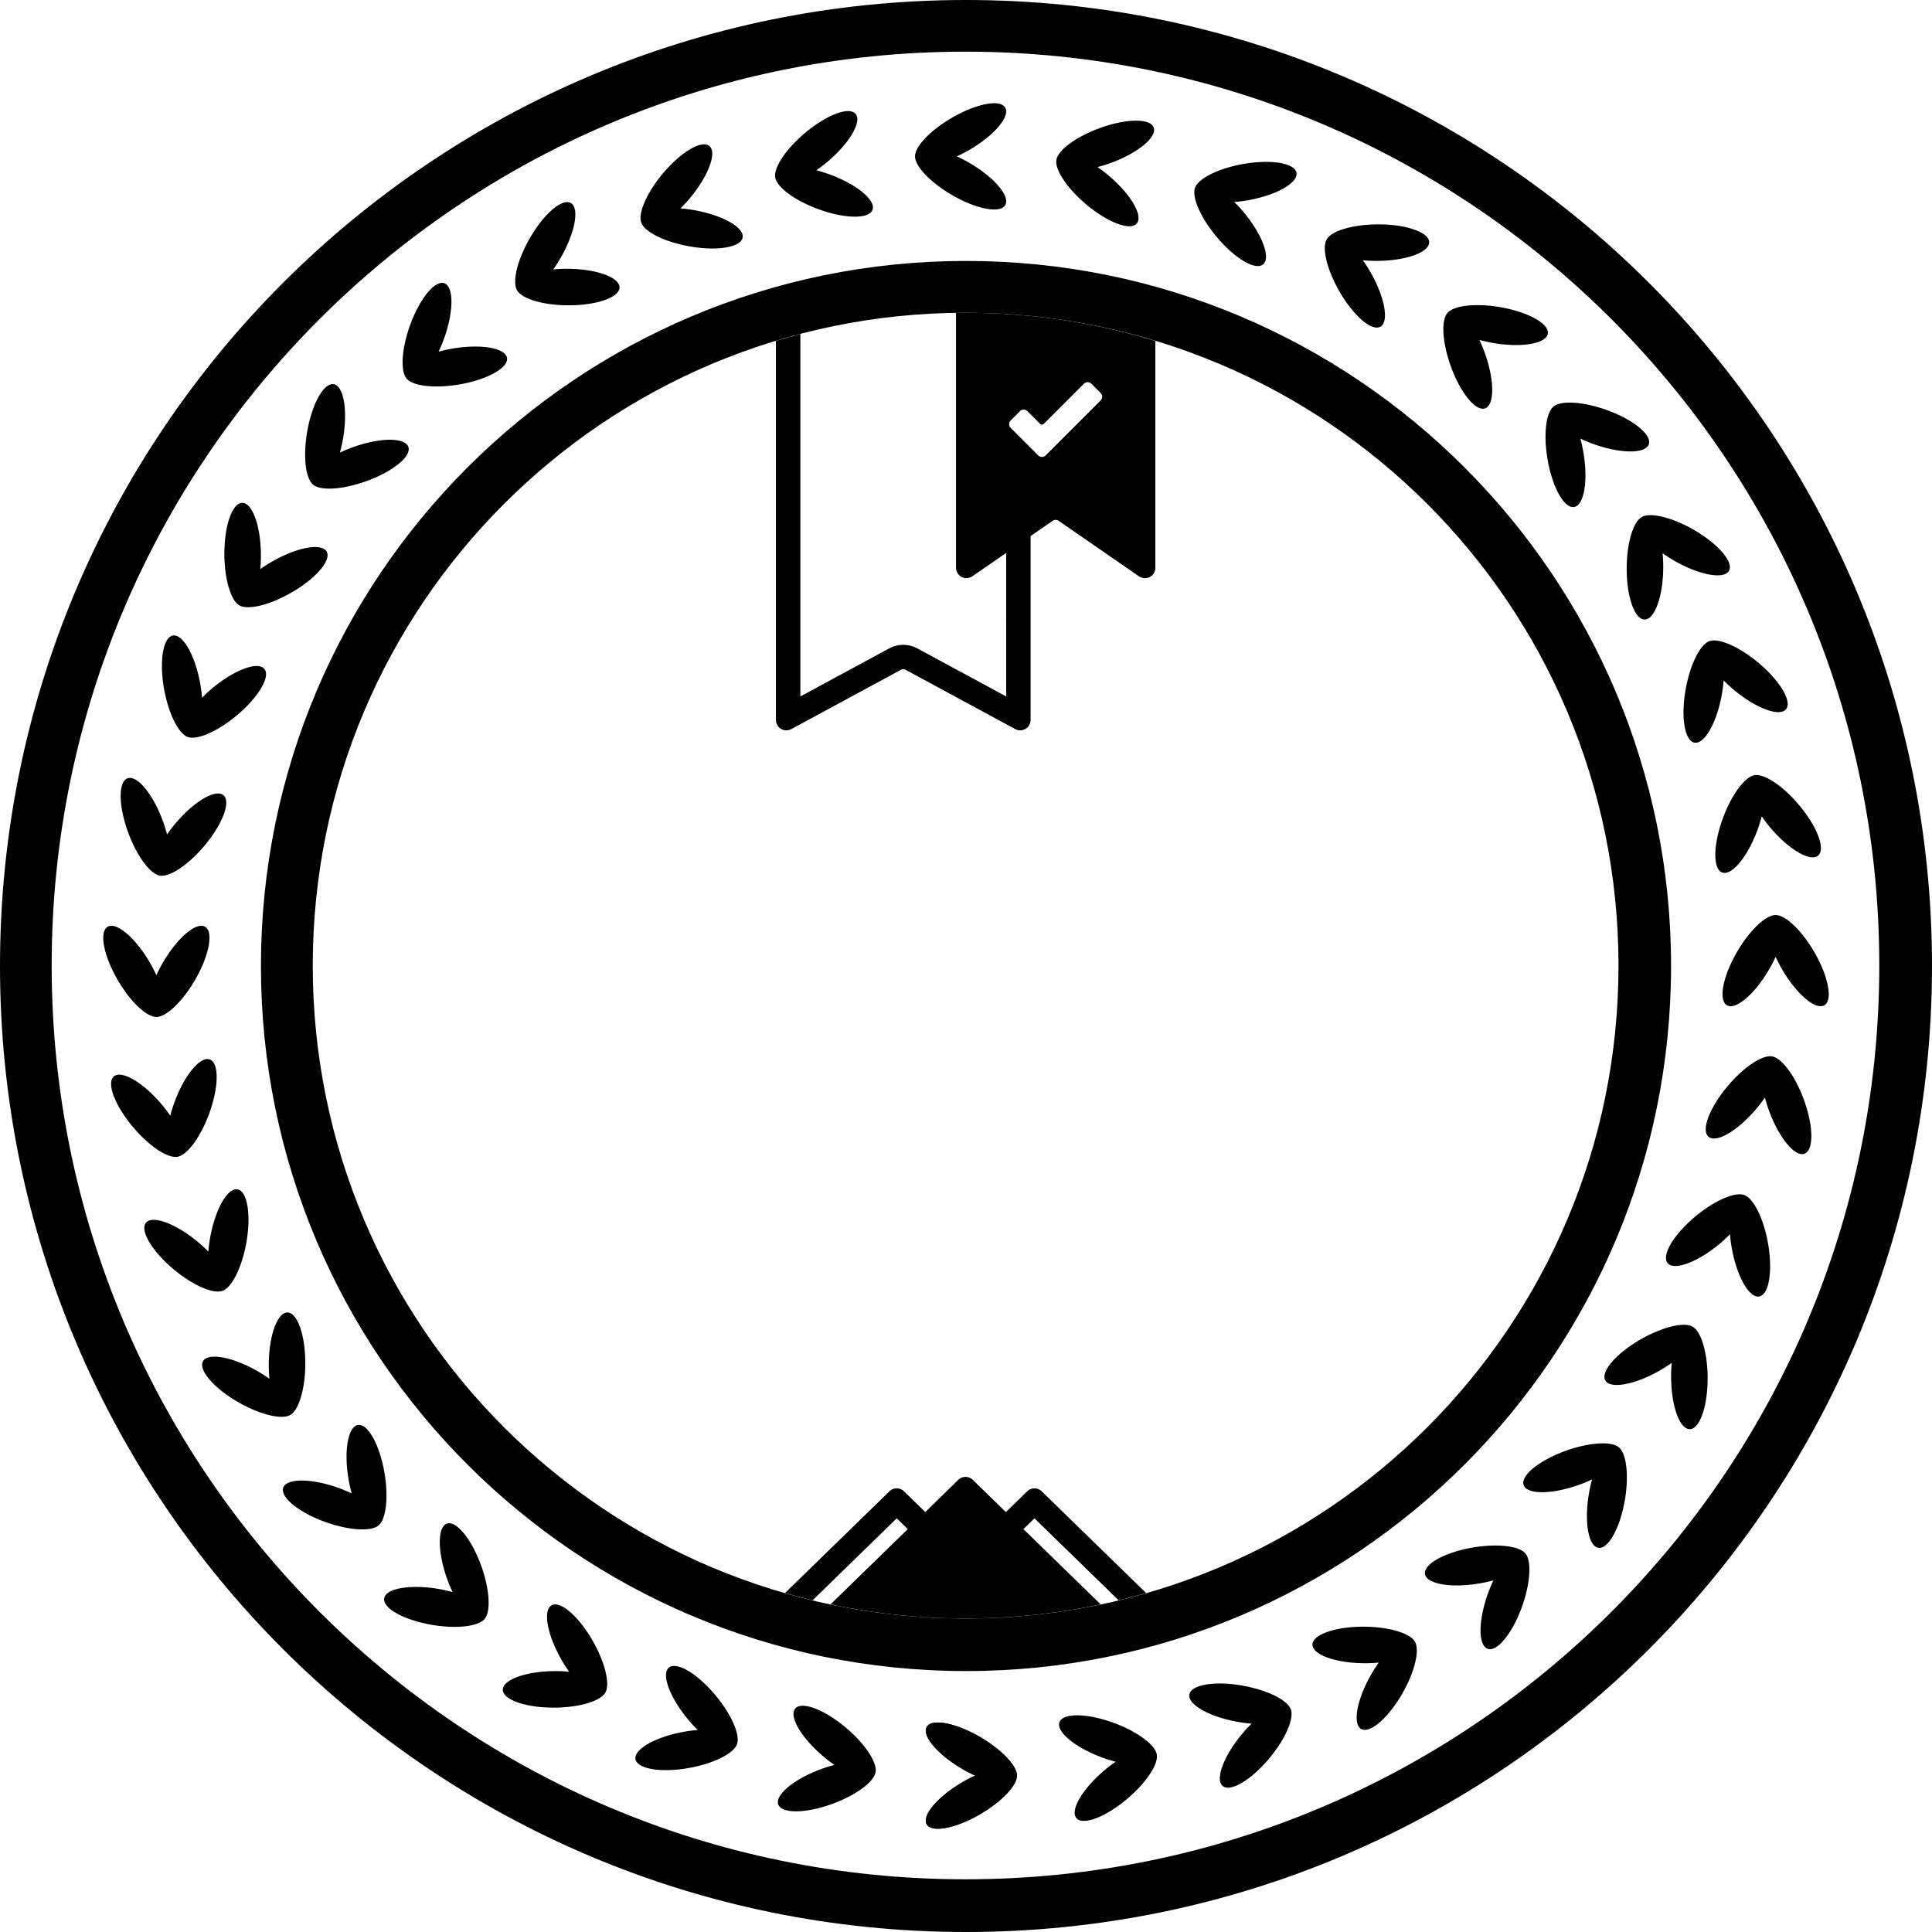 <svg id="certificate" xmlns="http://www.w3.org/2000/svg" xmlns:xlink="http://www.w3.org/1999/xlink" viewBox="0 0 1851 1851"><defs><style>.cls-1{fill:none;}.cls-2{clip-path:url(#clip-path);}</style><clipPath id="clip-path" transform="translate(5.5 5.5)"><circle class="cls-1" cx="919.64" cy="919.64" r="625.5"/></clipPath></defs><title>cert-bg-logo</title><path d="M920-5.5C408.86-5.5-5.5,408.86-5.5,920S408.86,1845.5,920,1845.5s925.5-414.36,925.5-925.5S1431.14-5.5,920-5.5ZM919.5,1795C436,1795,44,1403,44,919.5S436,44,919.5,44,1795,436,1795,919.5,1403,1795,919.5,1795Z" transform="translate(5.5 5.5)"/><path d="M920,244.5c-373.07,0-675.5,302.43-675.5,675.5S546.93,1595.5,920,1595.5s675.5-302.43,675.5-675.5S1293.07,244.5,920,244.5Zm-.36,1300.64c-345.46,0-625.5-280.05-625.5-625.5s280-625.5,625.5-625.5,625.5,280,625.5,625.5S1265.09,1545.14,919.64,1545.14Z" transform="translate(5.5 5.5)"/><path d="M934,1659c-23.6-13.86-46.71-18.34-51.6-10s10.28,26.32,33.89,40.17a135.33,135.33,0,0,0,12.51,6.51,135.33,135.33,0,0,0-12.51,6.51c-23.61,13.86-38.78,31.85-33.89,40.18s28,3.85,51.6-10c20.69-12.15,34.9-27.47,34.8-36.68C968.91,1686.47,954.7,1671.15,934,1659Z" transform="translate(5.5 5.5)"/><path d="M934,1659c-23.6-13.86-46.71-18.34-51.6-10s10.28,26.32,33.89,40.17a135.33,135.33,0,0,0,12.51,6.51,135.33,135.33,0,0,0-12.51,6.51c-23.61,13.86-38.78,31.85-33.89,40.18s28,3.85,51.6-10c20.69-12.15,34.9-27.47,34.8-36.68C968.91,1686.47,954.7,1671.15,934,1659Z" transform="translate(5.5 5.5)"/><path d="M1062.12,1645.35c-25.65-9.55-49.18-9.95-52.55-.9s14.7,24.13,40.35,33.68a135.17,135.17,0,0,0,13.45,4.24,137.62,137.62,0,0,0-11.19,8.58c-20.84,17.75-32.66,38.09-26.39,45.45s28.23-1.07,49.07-18.82c18.27-15.55,29.6-33.11,27.9-42.16C1101.26,1666.34,1084.61,1653.72,1062.12,1645.35Z" transform="translate(5.5 5.5)"/><path d="M1185.92,1609.65c-26.92-5-50.16-1.26-51.91,8.24s18.66,21.22,45.58,26.16a135.36,135.36,0,0,0,14,1.84,136.46,136.46,0,0,0-9.52,10.39c-17.45,21.1-25.55,43.19-18.1,49.35s27.62-6,45.06-27.05c15.29-18.5,23.4-37.75,20.15-46.37C1228.11,1623.52,1209.52,1614,1185.92,1609.65Z" transform="translate(5.5 5.5)"/><path d="M1301.64,1553c-27.38-.2-49.62,7.47-49.69,17.13s22.06,17.66,49.43,17.86a138.73,138.73,0,0,0,14.09-.62,133.5,133.5,0,0,0-7.58,11.89c-13.51,23.8-17.66,47-9.26,51.73s26.17-10.66,39.68-34.46c11.85-20.87,16.49-41.24,11.8-49.16C1345.59,1559.33,1325.63,1553.17,1301.64,1553Z" transform="translate(5.5 5.5)"/><path d="M1405.76,1477.11c-27,4.55-47.57,16-46,25.49s24.79,13.56,51.78,9a135.45,135.45,0,0,0,13.76-3,137.31,137.31,0,0,0-5.39,13c-9.18,25.79-9.24,49.32-.14,52.56s23.92-15,33.1-40.83c8-22.61,9.08-43.48,3.08-50.47C1450.15,1475.71,1429.42,1473.11,1405.76,1477.11Z" transform="translate(5.5 5.5)"/><path d="M1495.12,1384.29c-25.79,9.18-44.07,24-40.83,33.09s26.76,9,52.55-.13a134.94,134.94,0,0,0,13-5.4,135.61,135.61,0,0,0-3.06,13.77c-4.55,27-.53,50.17,9,51.78s20.94-19,25.5-46c4-23.66,1.39-44.39-5.73-50.23C1538.59,1375.21,1517.72,1376.25,1495.12,1384.29Z" transform="translate(5.5 5.5)"/><path d="M1567,1277.37c-23.8,13.51-39.23,31.28-34.46,39.68s27.93,4.26,51.73-9.26a133.47,133.47,0,0,0,11.89-7.57,135.65,135.65,0,0,0-.61,14.08c.19,27.37,8.19,49.5,17.85,49.43s17.33-22.31,17.13-49.68c-.18-24-6.34-44-14.37-48.48C1608.24,1260.88,1587.87,1265.52,1567,1277.37Z" transform="translate(5.5 5.5)"/><path d="M1619.23,1159.59c-21.1,17.44-33.21,37.62-27,45.06s28.25-.66,49.34-18.1a134.65,134.65,0,0,0,10.39-9.53,137.41,137.41,0,0,0,1.84,14c5,26.92,16.67,47.33,26.17,45.59s13.19-25,8.24-51.91c-4.34-23.6-13.88-42.19-22.56-45.24C1657,1136.19,1637.72,1144.3,1619.23,1159.59Z" transform="translate(5.5 5.5)"/><path d="M1650.21,1034.53c-17.75,20.84-26.17,42.81-18.81,49.07s27.7-5.55,45.45-26.39a134.24,134.24,0,0,0,8.58-11.19,136.86,136.86,0,0,0,4.23,13.45c9.55,25.65,24.63,43.72,33.69,40.35s8.65-26.9-.9-52.55c-8.37-22.49-21-39.14-30.08-40.64C1683.32,1004.93,1665.77,1016.26,1650.21,1034.53Z" transform="translate(5.5 5.5)"/><path d="M1659,906c-13.86,23.6-18.34,46.71-10,51.6s26.32-10.28,40.17-33.89a135.33,135.33,0,0,0,6.51-12.51,135.33,135.33,0,0,0,6.51,12.51c13.86,23.61,31.85,38.78,40.18,33.89s3.85-28-10-51.6c-12.15-20.69-27.47-34.9-36.68-34.8C1686.47,871.09,1671.15,885.3,1659,906Z" transform="translate(5.5 5.5)"/><path d="M1645.35,777.88c-9.55,25.65-9.95,49.18-.9,52.55s24.13-14.7,33.68-40.35a135.17,135.17,0,0,0,4.24-13.45,137.62,137.62,0,0,0,8.58,11.19c17.75,20.84,38.09,32.66,45.45,26.39s-1.07-28.23-18.82-49.07c-15.55-18.27-33.11-29.6-42.16-27.9C1666.34,738.74,1653.72,755.39,1645.35,777.88Z" transform="translate(5.5 5.5)"/><path d="M1609.65,654.08c-5,26.92-1.26,50.16,8.24,51.91s21.22-18.66,26.16-45.58a135.36,135.36,0,0,0,1.84-14,136.46,136.46,0,0,0,10.39,9.52c21.1,17.45,43.19,25.55,49.35,18.1s-6-27.62-27.05-45.06c-18.5-15.29-37.75-23.4-46.37-20.15C1623.52,611.89,1614,630.48,1609.65,654.08Z" transform="translate(5.5 5.5)"/><path d="M1553,538.36c-.2,27.38,7.47,49.62,17.13,49.69S1587.78,566,1588,538.62a138.73,138.73,0,0,0-.62-14.09,133.5,133.5,0,0,0,11.89,7.58c23.8,13.51,47,17.66,51.73,9.26s-10.66-26.17-34.46-39.68c-20.87-11.85-41.24-16.49-49.16-11.8C1559.33,494.41,1553.17,514.37,1553,538.36Z" transform="translate(5.5 5.5)"/><path d="M1477.11,434.24c4.55,27,16,47.57,25.49,46s13.56-24.79,9-51.78a135.45,135.45,0,0,0-3-13.76,137.31,137.31,0,0,0,13,5.39c25.79,9.18,49.32,9.24,52.56.14s-15-23.92-40.83-33.1c-22.61-8-43.48-9.08-50.47-3.08C1475.71,389.85,1473.11,410.58,1477.11,434.24Z" transform="translate(5.5 5.5)"/><path d="M1384.29,344.88c9.18,25.79,24,44.07,33.09,40.83s9-26.76-.13-52.55a134.94,134.94,0,0,0-5.4-13,135.61,135.61,0,0,0,13.77,3.06c27,4.55,50.17.53,51.78-9s-19-20.94-46-25.5c-23.66-4-44.39-1.39-50.23,5.73C1375.21,301.41,1376.25,322.28,1384.29,344.88Z" transform="translate(5.5 5.5)"/><path d="M1277.37,273c13.51,23.8,31.28,39.23,39.68,34.46s4.26-27.93-9.26-51.73a133.47,133.47,0,0,0-7.57-11.89,135.65,135.65,0,0,0,14.08.61c27.37-.19,49.5-8.19,49.43-17.85s-22.31-17.33-49.68-17.13c-24,.18-44,6.34-48.48,14.37C1260.88,231.76,1265.52,252.13,1277.37,273Z" transform="translate(5.5 5.5)"/><path d="M1159.59,220.77c17.44,21.1,37.62,33.21,45.06,27s-.66-28.25-18.1-49.34a134.65,134.65,0,0,0-9.53-10.39,137.41,137.41,0,0,0,14-1.84c26.92-4.95,47.33-16.67,45.59-26.17s-25-13.19-51.91-8.24c-23.6,4.34-42.19,13.88-45.24,22.56C1136.19,183,1144.3,202.28,1159.59,220.77Z" transform="translate(5.5 5.5)"/><path d="M1034.53,189.79c20.84,17.75,42.81,26.17,49.07,18.81s-5.55-27.7-26.39-45.45a134.24,134.24,0,0,0-11.19-8.58,136.86,136.86,0,0,0,13.45-4.23c25.65-9.55,43.72-24.63,40.35-33.69s-26.9-8.65-52.55.9c-22.49,8.37-39.14,21-40.64,30.08C1004.93,156.68,1016.26,174.23,1034.53,189.79Z" transform="translate(5.5 5.5)"/><path d="M906,181c23.6,13.86,46.71,18.34,51.6,10s-10.28-26.32-33.89-40.17a135.33,135.33,0,0,0-12.51-6.51,135.33,135.33,0,0,0,12.51-6.51C947.31,124,962.48,106,957.59,97.63s-28-3.85-51.6,10c-20.69,12.15-34.9,27.47-34.8,36.68C871.09,153.53,885.3,168.85,906,181Z" transform="translate(5.5 5.5)"/><path d="M777.88,194.65c25.65,9.55,49.18,9.95,52.55.9s-14.7-24.13-40.35-33.68a135.17,135.17,0,0,0-13.45-4.24,137.62,137.62,0,0,0,11.19-8.58c20.84-17.75,32.66-38.09,26.39-45.45s-28.23,1.07-49.07,18.82c-18.27,15.55-29.6,33.11-27.9,42.16C738.74,173.66,755.39,186.28,777.88,194.65Z" transform="translate(5.5 5.5)"/><path d="M654.08,230.35c26.92,5,50.16,1.26,51.91-8.24S687.33,200.89,660.41,196a135.36,135.36,0,0,0-14-1.84A136.46,136.46,0,0,0,656,183.72c17.45-21.1,25.55-43.19,18.1-49.35s-27.62,6-45.06,27c-15.29,18.5-23.4,37.75-20.15,46.37C611.89,216.48,630.48,226,654.08,230.35Z" transform="translate(5.5 5.5)"/><path d="M538.36,287c27.38.2,49.62-7.47,49.69-17.13S566,252.22,538.62,252a138.73,138.73,0,0,0-14.09.62,133.5,133.5,0,0,0,7.58-11.89c13.51-23.8,17.66-47,9.26-51.73s-26.17,10.66-39.68,34.46c-11.85,20.87-16.49,41.24-11.8,49.16C494.41,280.67,514.37,286.83,538.36,287Z" transform="translate(5.5 5.5)"/><path d="M434.24,362.89c27-4.55,47.57-16,46-25.49s-24.79-13.56-51.78-9a135.45,135.45,0,0,0-13.76,3.05,137.31,137.31,0,0,0,5.39-13c9.18-25.79,9.24-49.32.14-52.56s-23.92,15-33.1,40.83c-8,22.61-9.08,43.48-3.08,50.47C389.85,364.29,410.58,366.89,434.24,362.89Z" transform="translate(5.5 5.5)"/><path d="M344.88,455.71c25.79-9.18,44.07-24,40.83-33.09s-26.76-9.05-52.55.13a134.94,134.94,0,0,0-13,5.4,135.61,135.61,0,0,0,3.06-13.77c4.55-27,.53-50.17-9-51.78s-20.94,19-25.5,46c-4,23.66-1.39,44.39,5.73,50.23C301.41,464.79,322.28,463.75,344.88,455.71Z" transform="translate(5.5 5.5)"/><path d="M273,562.63c23.8-13.51,39.23-31.28,34.46-39.68s-27.93-4.26-51.73,9.26a133.47,133.47,0,0,0-11.89,7.57,135.65,135.65,0,0,0,.61-14.08c-.19-27.37-8.19-49.5-17.85-49.43S209.27,498.58,209.47,526c.18,24,6.34,44,14.37,48.48C231.76,579.12,252.13,574.48,273,562.63Z" transform="translate(5.5 5.5)"/><path d="M220.77,680.41c21.1-17.44,33.21-37.62,27-45.06s-28.25.66-49.34,18.1A134.65,134.65,0,0,0,188.09,663a137.41,137.41,0,0,0-1.84-14c-4.95-26.92-16.67-47.33-26.17-45.59s-13.19,25-8.24,51.91c4.34,23.6,13.88,42.19,22.56,45.24C183,703.81,202.28,695.7,220.77,680.41Z" transform="translate(5.5 5.5)"/><path d="M189.79,805.47c17.75-20.84,26.17-42.81,18.81-49.07s-27.7,5.55-45.45,26.39A134.24,134.24,0,0,0,154.57,794a136.86,136.86,0,0,0-4.23-13.45c-9.55-25.65-24.63-43.72-33.69-40.35s-8.65,26.9.9,52.55c8.37,22.49,21,39.14,30.08,40.64C156.68,835.07,174.23,823.74,189.79,805.47Z" transform="translate(5.5 5.5)"/><path d="M181,934c13.86-23.6,18.34-46.71,10-51.6s-26.32,10.28-40.17,33.89a135.33,135.33,0,0,0-6.51,12.51,135.33,135.33,0,0,0-6.51-12.51C124,892.69,106,877.52,97.63,882.41s-3.85,28,10,51.6c12.15,20.69,27.47,34.9,36.68,34.8C153.53,968.91,168.85,954.7,181,934Z" transform="translate(5.5 5.5)"/><path d="M194.65,1062.12c9.55-25.65,9.95-49.18.9-52.55s-24.13,14.7-33.68,40.35a135.17,135.17,0,0,0-4.24,13.45,137.62,137.62,0,0,0-8.58-11.19c-17.75-20.84-38.09-32.66-45.45-26.39s1.07,28.23,18.82,49.07c15.55,18.27,33.11,29.6,42.16,27.9C173.66,1101.26,186.28,1084.61,194.65,1062.12Z" transform="translate(5.5 5.5)"/><path d="M230.35,1185.92c5-26.92,1.26-50.16-8.24-51.91s-21.22,18.66-26.16,45.58a135.36,135.36,0,0,0-1.84,14,136.46,136.46,0,0,0-10.39-9.52c-21.1-17.45-43.19-25.55-49.35-18.1s6,27.62,27,45.06c18.5,15.29,37.75,23.4,46.37,20.15C216.48,1228.11,226,1209.52,230.35,1185.92Z" transform="translate(5.5 5.5)"/><path d="M287,1301.64c.2-27.38-7.47-49.62-17.13-49.69S252.22,1274,252,1301.38a138.73,138.73,0,0,0,.62,14.09,133.5,133.5,0,0,0-11.89-7.58c-23.8-13.51-47-17.66-51.73-9.26s10.66,26.17,34.46,39.68c20.87,11.85,41.24,16.49,49.16,11.8C280.67,1345.59,286.83,1325.63,287,1301.64Z" transform="translate(5.5 5.5)"/><path d="M362.89,1405.76c-4.55-27-16-47.57-25.49-46s-13.56,24.79-9,51.78a135.45,135.45,0,0,0,3.05,13.76,137.31,137.31,0,0,0-13-5.39c-25.79-9.18-49.32-9.24-52.56-.14s15,23.92,40.83,33.1c22.61,8,43.48,9.08,50.47,3.08C364.29,1450.15,366.89,1429.42,362.89,1405.76Z" transform="translate(5.5 5.5)"/><path d="M455.71,1495.12c-9.18-25.79-24-44.07-33.09-40.83s-9.05,26.76.13,52.55a134.94,134.94,0,0,0,5.4,13,135.61,135.61,0,0,0-13.77-3.06c-27-4.55-50.17-.53-51.78,9s19,20.94,46,25.5c23.66,4,44.39,1.39,50.23-5.73C464.79,1538.59,463.75,1517.72,455.71,1495.12Z" transform="translate(5.5 5.5)"/><path d="M562.63,1567c-13.51-23.8-31.28-39.23-39.68-34.46s-4.26,27.93,9.26,51.73a133.47,133.47,0,0,0,7.57,11.89,135.65,135.65,0,0,0-14.08-.61c-27.37.19-49.5,8.19-49.43,17.85s22.31,17.33,49.68,17.13c24-.18,44-6.34,48.48-14.37C579.12,1608.24,574.48,1587.87,562.63,1567Z" transform="translate(5.5 5.5)"/><path d="M680.41,1619.23c-17.44-21.1-37.62-33.21-45.06-27s.66,28.25,18.1,49.34a134.65,134.65,0,0,0,9.53,10.39,137.41,137.41,0,0,0-14,1.84c-26.92,5-47.33,16.67-45.59,26.17s25,13.19,51.91,8.24c23.6-4.34,42.19-13.88,45.24-22.56C703.81,1657,695.7,1637.72,680.41,1619.23Z" transform="translate(5.5 5.5)"/><path d="M805.47,1650.21c-20.84-17.75-42.81-26.17-49.07-18.81s5.55,27.7,26.39,45.45a134.24,134.24,0,0,0,11.19,8.58,136.86,136.86,0,0,0-13.45,4.23c-25.65,9.55-43.72,24.63-40.35,33.69s26.9,8.65,52.55-.9c22.49-8.37,39.14-21,40.64-30.08C835.07,1683.32,823.74,1665.77,805.47,1650.21Z" transform="translate(5.5 5.5)"/><g class="cls-2"><path d="M1163,1589.34l-170.42-166a10,10,0,0,0-14,0l-20.38,19.85-31.66-30.85a10,10,0,0,0-14,0L881,1443.15l-20.37-19.85a10,10,0,0,0-14,0l-170.42,166a10,10,0,0,0,7,17.16h472.84A10,10,0,0,0,1163,1589.34Zm-423.56-6.24H716.17l137.47-133.93,10.59,10.32-122,118.85A9.92,9.92,0,0,0,739.48,1583.1Zm360.31,0a9.9,9.9,0,0,0-2.75-4.76l-122-118.85,10.59-10.32L1123.1,1583.1Z" transform="translate(5.5 5.5)"/><path d="M737.89,245V684.22a10,10,0,0,0,14.76,8.8l104.86-56.73a4.95,4.95,0,0,1,4.76,0L967.13,693a10,10,0,0,0,14.76-8.8V508.09l21.16-14.63a5,5,0,0,1,5.68,0l77,53.2a10,10,0,0,0,15.69-8.23V244.5Zm220.6,416.74-85.09-46a28.34,28.34,0,0,0-27,0l-85.08,46V268.4h149.1v270a10,10,0,0,0,15.68,8.23l32.42-22.4ZM1049,378.12,996.3,430.83a5,5,0,0,1-7.07,0l-7.34-7.34h0L962.8,404.4a5,5,0,0,1-.64-6.29,4.65,4.65,0,0,1,.64-.78l8.93-8.93a5,5,0,0,1,7.07,0L991,400.58a2.5,2.5,0,0,0,3.54,0L1033,362.12a5,5,0,0,1,7.07,0l8.93,8.93A5,5,0,0,1,1049,378.12Z" transform="translate(5.5 5.5)"/></g></svg>